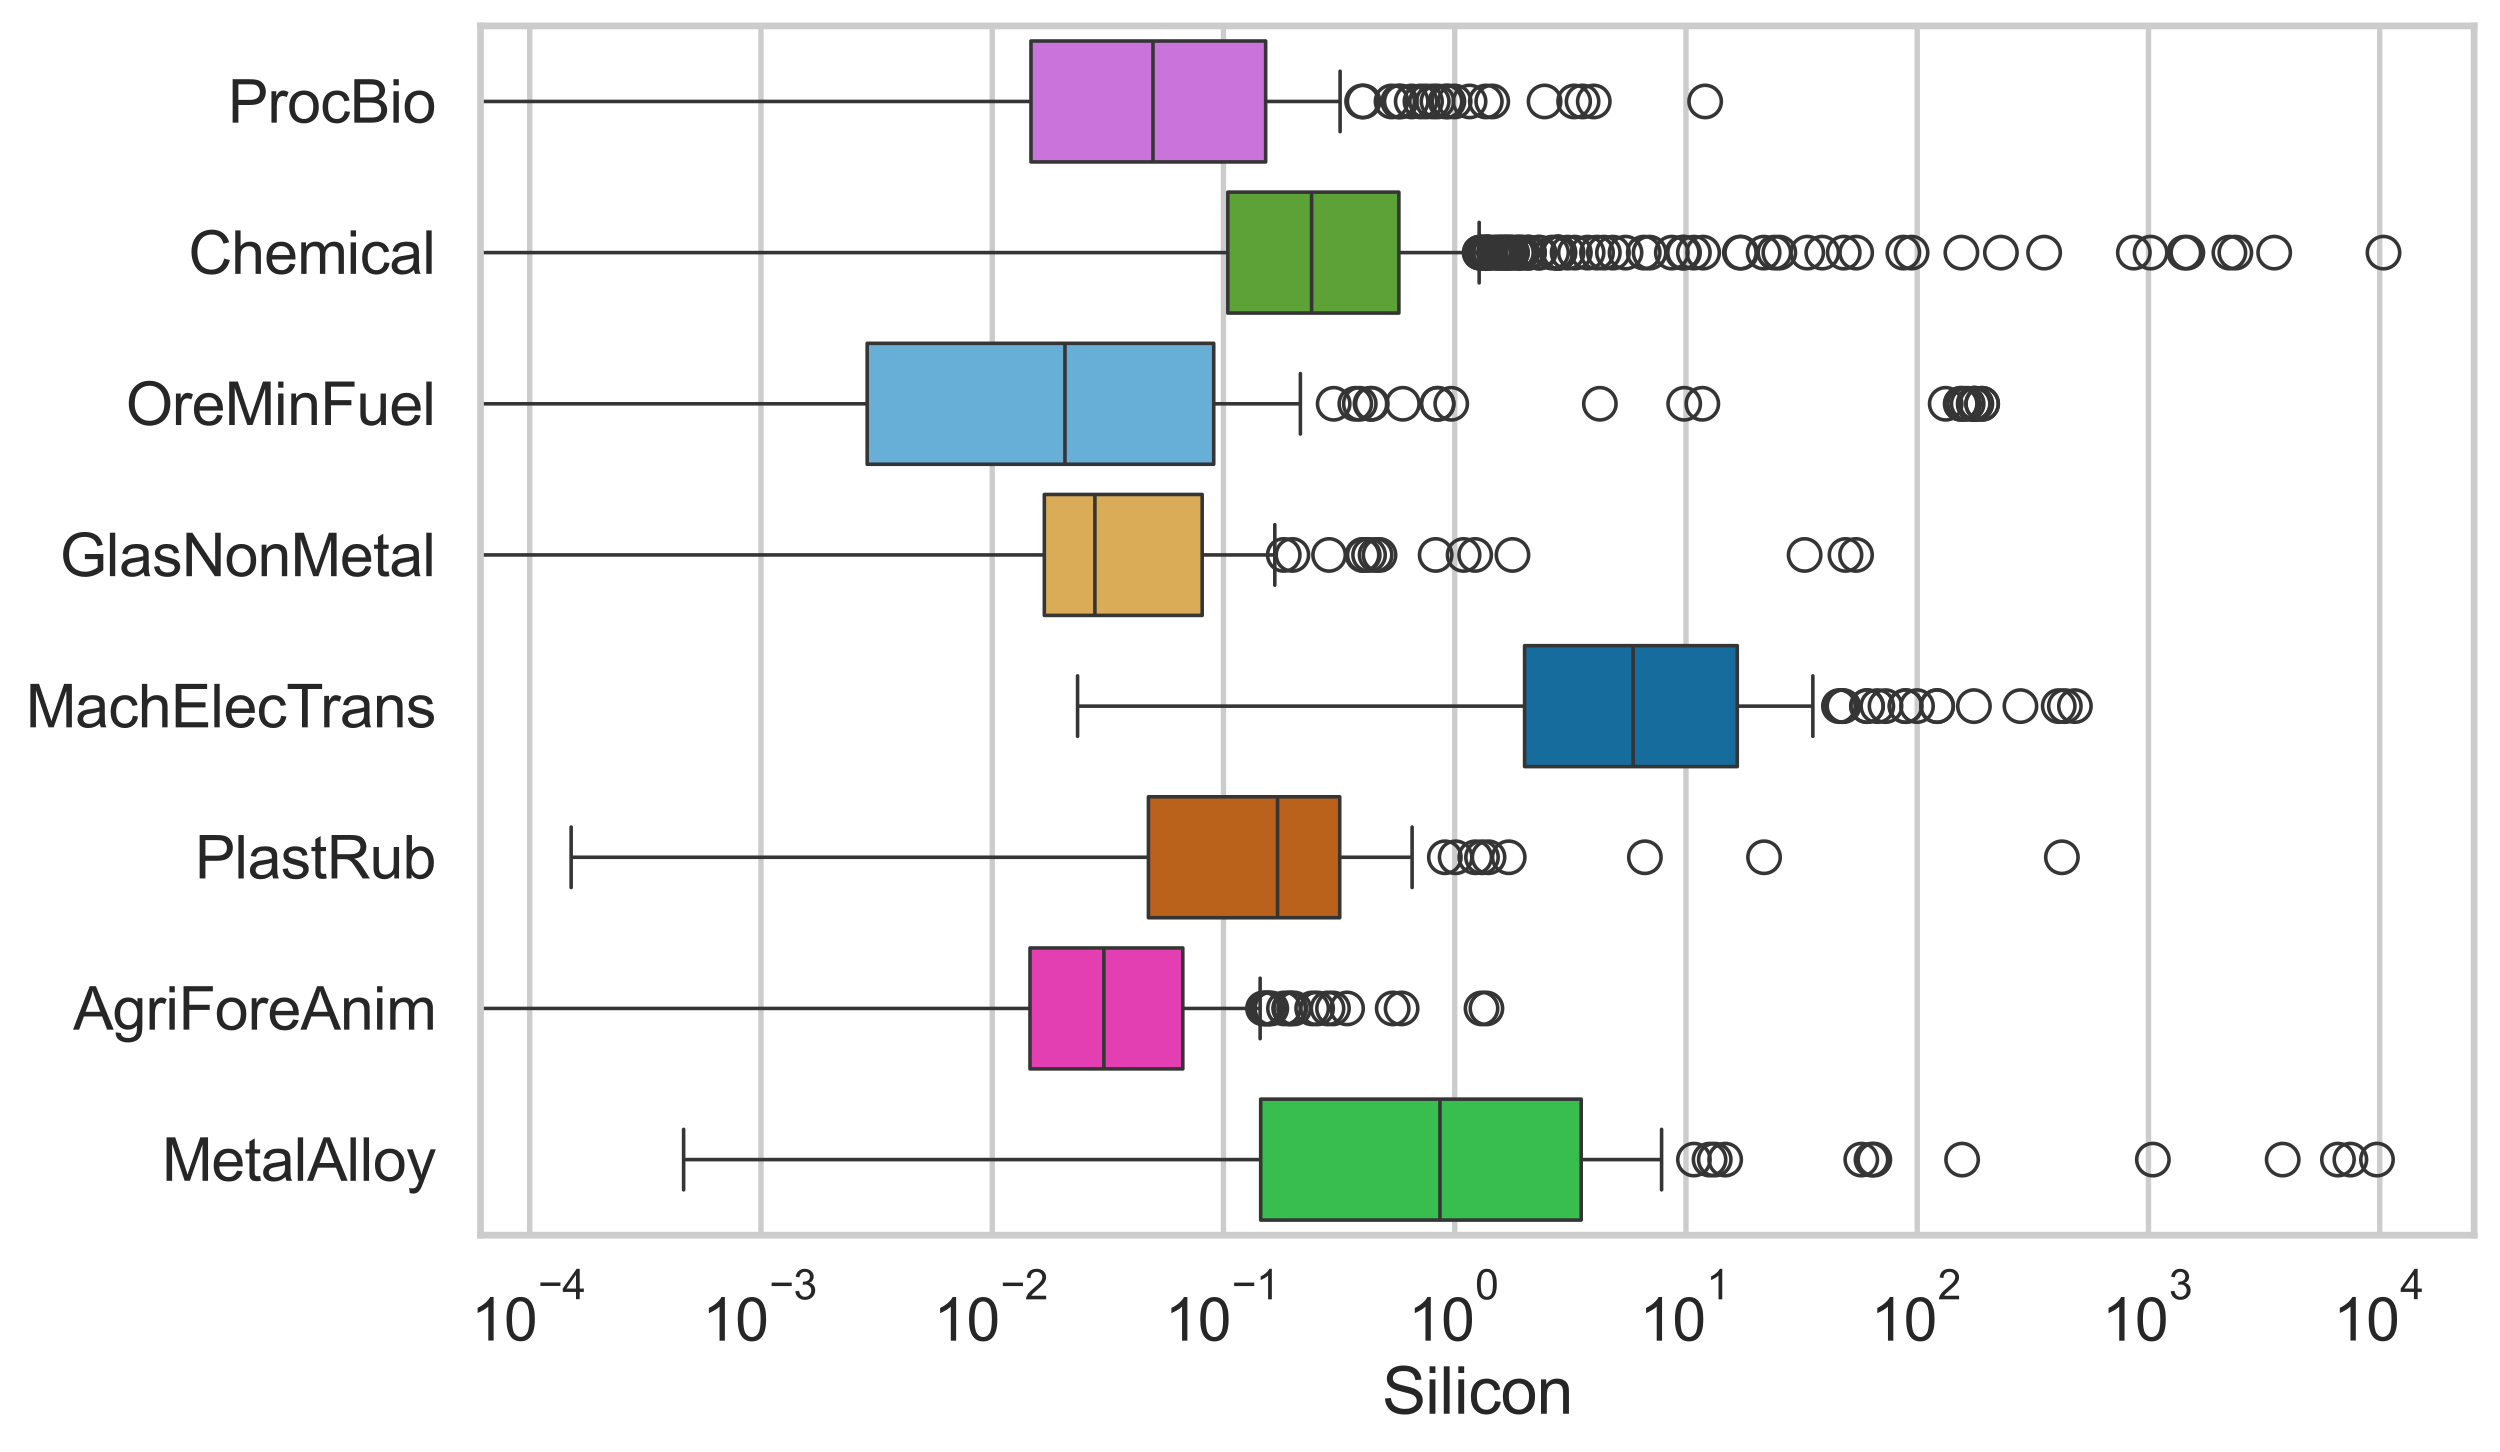 <?xml version="1.0" encoding="utf-8" standalone="no"?>
<!DOCTYPE svg PUBLIC "-//W3C//DTD SVG 1.1//EN"
  "http://www.w3.org/Graphics/SVG/1.1/DTD/svg11.dtd">
<svg xmlns:xlink="http://www.w3.org/1999/xlink" width="695.577pt" height="404.121pt" viewBox="0 0 695.577 404.121" xmlns="http://www.w3.org/2000/svg" version="1.1">
 <defs>
  <style type="text/css">*{stroke-linejoin: round; stroke-linecap: butt}</style>
 </defs>
 <g id="figure_1">
  <g id="patch_1">
   <path d="M 0 404.121 
L 695.577 404.121 
L 695.577 0 
L 0 0 
z
" style="fill: #ffffff"/>
  </g>
  <g id="axes_1">
   <g id="patch_2">
    <path d="M 133.697 343.665 
L 688.377 343.665 
L 688.377 7.2 
L 133.697 7.2 
z
" style="fill: #ffffff"/>
   </g>
   <g id="matplotlib.axis_1">
    <g id="xtick_1">
     <g id="line2d_1">
      <path d="M 147.383 343.665 
L 147.383 7.2 
" clip-path="url(#pa4ad2b0e37)" style="fill: none; stroke: #cccccc; stroke-width: 1.5; stroke-linecap: round"/>
     </g>
     <g id="text_1">
      <!-- $\mathdefault{10^{-4}}$ -->
      <g style="fill: #262626" transform="translate(131.048 373.015) scale(0.165 -0.165)">
       <defs>
        <path id="ArialMT-31" d="M 2384 0 
L 1822 0 
L 1822 3584 
Q 1619 3391 1289 3197 
Q 959 3003 697 2906 
L 697 3450 
Q 1169 3672 1522 3987 
Q 1875 4303 2022 4600 
L 2384 4600 
L 2384 0 
z
" transform="scale(0.016)"/>
        <path id="ArialMT-30" d="M 266 2259 
Q 266 3072 433 3567 
Q 600 4063 929 4331 
Q 1259 4600 1759 4600 
Q 2128 4600 2406 4451 
Q 2684 4303 2865 4023 
Q 3047 3744 3150 3342 
Q 3253 2941 3253 2259 
Q 3253 1453 3087 958 
Q 2922 463 2592 192 
Q 2263 -78 1759 -78 
Q 1097 -78 719 397 
Q 266 969 266 2259 
z
M 844 2259 
Q 844 1131 1108 757 
Q 1372 384 1759 384 
Q 2147 384 2411 759 
Q 2675 1134 2675 2259 
Q 2675 3391 2411 3762 
Q 2147 4134 1753 4134 
Q 1366 4134 1134 3806 
Q 844 3388 844 2259 
z
" transform="scale(0.016)"/>
        <path id="ArialMT-2212" d="M 3381 1997 
L 356 1997 
L 356 2522 
L 3381 2522 
L 3381 1997 
z
" transform="scale(0.016)"/>
        <path id="ArialMT-34" d="M 2069 0 
L 2069 1097 
L 81 1097 
L 81 1613 
L 2172 4581 
L 2631 4581 
L 2631 1613 
L 3250 1613 
L 3250 1097 
L 2631 1097 
L 2631 0 
L 2069 0 
z
M 2069 1613 
L 2069 3678 
L 634 1613 
L 2069 1613 
z
" transform="scale(0.016)"/>
       </defs>
       <use xlink:href="#ArialMT-31" transform="translate(0 0.202)"/>
       <use xlink:href="#ArialMT-30" transform="translate(55.615 0.202)"/>
       <use xlink:href="#ArialMT-2212" transform="translate(112.973 69.895) scale(0.7)"/>
       <use xlink:href="#ArialMT-34" transform="translate(153.852 69.895) scale(0.7)"/>
      </g>
     </g>
    </g>
    <g id="xtick_2">
     <g id="line2d_2">
      <path d="M 211.724 343.665 
L 211.724 7.2 
" clip-path="url(#pa4ad2b0e37)" style="fill: none; stroke: #cccccc; stroke-width: 1.5; stroke-linecap: round"/>
     </g>
     <g id="text_2">
      <!-- $\mathdefault{10^{-3}}$ -->
      <g style="fill: #262626" transform="translate(195.389 373.18) scale(0.165 -0.165)">
       <defs>
        <path id="ArialMT-33" d="M 269 1209 
L 831 1284 
Q 928 806 1161 595 
Q 1394 384 1728 384 
Q 2125 384 2398 659 
Q 2672 934 2672 1341 
Q 2672 1728 2419 1979 
Q 2166 2231 1775 2231 
Q 1616 2231 1378 2169 
L 1441 2663 
Q 1497 2656 1531 2656 
Q 1891 2656 2178 2843 
Q 2466 3031 2466 3422 
Q 2466 3731 2256 3934 
Q 2047 4138 1716 4138 
Q 1388 4138 1169 3931 
Q 950 3725 888 3313 
L 325 3413 
Q 428 3978 793 4289 
Q 1159 4600 1703 4600 
Q 2078 4600 2393 4439 
Q 2709 4278 2876 4000 
Q 3044 3722 3044 3409 
Q 3044 3113 2884 2869 
Q 2725 2625 2413 2481 
Q 2819 2388 3044 2092 
Q 3269 1797 3269 1353 
Q 3269 753 2831 336 
Q 2394 -81 1725 -81 
Q 1122 -81 723 278 
Q 325 638 269 1209 
z
" transform="scale(0.016)"/>
       </defs>
       <use xlink:href="#ArialMT-31" transform="translate(0 0.994)"/>
       <use xlink:href="#ArialMT-30" transform="translate(55.615 0.994)"/>
       <use xlink:href="#ArialMT-2212" transform="translate(112.973 70.688) scale(0.7)"/>
       <use xlink:href="#ArialMT-33" transform="translate(153.852 70.688) scale(0.7)"/>
      </g>
     </g>
    </g>
    <g id="xtick_3">
     <g id="line2d_3">
      <path d="M 276.066 343.665 
L 276.066 7.2 
" clip-path="url(#pa4ad2b0e37)" style="fill: none; stroke: #cccccc; stroke-width: 1.5; stroke-linecap: round"/>
     </g>
     <g id="text_3">
      <!-- $\mathdefault{10^{-2}}$ -->
      <g style="fill: #262626" transform="translate(259.731 373.18) scale(0.165 -0.165)">
       <defs>
        <path id="ArialMT-32" d="M 3222 541 
L 3222 0 
L 194 0 
Q 188 203 259 391 
Q 375 700 629 1000 
Q 884 1300 1366 1694 
Q 2113 2306 2375 2664 
Q 2638 3022 2638 3341 
Q 2638 3675 2398 3904 
Q 2159 4134 1775 4134 
Q 1369 4134 1125 3890 
Q 881 3647 878 3216 
L 300 3275 
Q 359 3922 746 4261 
Q 1134 4600 1788 4600 
Q 2447 4600 2831 4234 
Q 3216 3869 3216 3328 
Q 3216 3053 3103 2787 
Q 2991 2522 2730 2228 
Q 2469 1934 1863 1422 
Q 1356 997 1212 845 
Q 1069 694 975 541 
L 3222 541 
z
" transform="scale(0.016)"/>
       </defs>
       <use xlink:href="#ArialMT-31" transform="translate(0 0.994)"/>
       <use xlink:href="#ArialMT-30" transform="translate(55.615 0.994)"/>
       <use xlink:href="#ArialMT-2212" transform="translate(112.973 70.688) scale(0.7)"/>
       <use xlink:href="#ArialMT-32" transform="translate(153.852 70.688) scale(0.7)"/>
      </g>
     </g>
    </g>
    <g id="xtick_4">
     <g id="line2d_4">
      <path d="M 340.408 343.665 
L 340.408 7.2 
" clip-path="url(#pa4ad2b0e37)" style="fill: none; stroke: #cccccc; stroke-width: 1.5; stroke-linecap: round"/>
     </g>
     <g id="text_4">
      <!-- $\mathdefault{10^{-1}}$ -->
      <g style="fill: #262626" transform="translate(324.073 373.18) scale(0.165 -0.165)">
       <use xlink:href="#ArialMT-31" transform="translate(0 0.994)"/>
       <use xlink:href="#ArialMT-30" transform="translate(55.615 0.994)"/>
       <use xlink:href="#ArialMT-2212" transform="translate(112.973 70.688) scale(0.7)"/>
       <use xlink:href="#ArialMT-31" transform="translate(153.852 70.688) scale(0.7)"/>
      </g>
     </g>
    </g>
    <g id="xtick_5">
     <g id="line2d_5">
      <path d="M 404.75 343.665 
L 404.75 7.2 
" clip-path="url(#pa4ad2b0e37)" style="fill: none; stroke: #cccccc; stroke-width: 1.5; stroke-linecap: round"/>
     </g>
     <g id="text_5">
      <!-- $\mathdefault{10^{0}}$ -->
      <g style="fill: #262626" transform="translate(391.797 373.18) scale(0.165 -0.165)">
       <use xlink:href="#ArialMT-31" transform="translate(0 0.994)"/>
       <use xlink:href="#ArialMT-30" transform="translate(55.615 0.994)"/>
       <use xlink:href="#ArialMT-30" transform="translate(112.973 70.688) scale(0.7)"/>
      </g>
     </g>
    </g>
    <g id="xtick_6">
     <g id="line2d_6">
      <path d="M 469.092 343.665 
L 469.092 7.2 
" clip-path="url(#pa4ad2b0e37)" style="fill: none; stroke: #cccccc; stroke-width: 1.5; stroke-linecap: round"/>
     </g>
     <g id="text_6">
      <!-- $\mathdefault{10^{1}}$ -->
      <g style="fill: #262626" transform="translate(456.139 373.18) scale(0.165 -0.165)">
       <use xlink:href="#ArialMT-31" transform="translate(0 0.994)"/>
       <use xlink:href="#ArialMT-30" transform="translate(55.615 0.994)"/>
       <use xlink:href="#ArialMT-31" transform="translate(112.973 70.688) scale(0.7)"/>
      </g>
     </g>
    </g>
    <g id="xtick_7">
     <g id="line2d_7">
      <path d="M 533.433 343.665 
L 533.433 7.2 
" clip-path="url(#pa4ad2b0e37)" style="fill: none; stroke: #cccccc; stroke-width: 1.5; stroke-linecap: round"/>
     </g>
     <g id="text_7">
      <!-- $\mathdefault{10^{2}}$ -->
      <g style="fill: #262626" transform="translate(520.481 373.18) scale(0.165 -0.165)">
       <use xlink:href="#ArialMT-31" transform="translate(0 0.994)"/>
       <use xlink:href="#ArialMT-30" transform="translate(55.615 0.994)"/>
       <use xlink:href="#ArialMT-32" transform="translate(112.973 70.688) scale(0.7)"/>
      </g>
     </g>
    </g>
    <g id="xtick_8">
     <g id="line2d_8">
      <path d="M 597.775 343.665 
L 597.775 7.2 
" clip-path="url(#pa4ad2b0e37)" style="fill: none; stroke: #cccccc; stroke-width: 1.5; stroke-linecap: round"/>
     </g>
     <g id="text_8">
      <!-- $\mathdefault{10^{3}}$ -->
      <g style="fill: #262626" transform="translate(584.823 373.18) scale(0.165 -0.165)">
       <use xlink:href="#ArialMT-31" transform="translate(0 0.994)"/>
       <use xlink:href="#ArialMT-30" transform="translate(55.615 0.994)"/>
       <use xlink:href="#ArialMT-33" transform="translate(112.973 70.688) scale(0.7)"/>
      </g>
     </g>
    </g>
    <g id="xtick_9">
     <g id="line2d_9">
      <path d="M 662.117 343.665 
L 662.117 7.2 
" clip-path="url(#pa4ad2b0e37)" style="fill: none; stroke: #cccccc; stroke-width: 1.5; stroke-linecap: round"/>
     </g>
     <g id="text_9">
      <!-- $\mathdefault{10^{4}}$ -->
      <g style="fill: #262626" transform="translate(649.165 373.015) scale(0.165 -0.165)">
       <use xlink:href="#ArialMT-31" transform="translate(0 0.202)"/>
       <use xlink:href="#ArialMT-30" transform="translate(55.615 0.202)"/>
       <use xlink:href="#ArialMT-34" transform="translate(112.973 69.895) scale(0.7)"/>
      </g>
     </g>
    </g>
    <g id="xtick_10"/>
    <g id="xtick_11"/>
    <g id="xtick_12"/>
    <g id="xtick_13"/>
    <g id="xtick_14"/>
    <g id="xtick_15"/>
    <g id="xtick_16"/>
    <g id="xtick_17"/>
    <g id="xtick_18"/>
    <g id="xtick_19"/>
    <g id="xtick_20"/>
    <g id="xtick_21"/>
    <g id="xtick_22"/>
    <g id="xtick_23"/>
    <g id="xtick_24"/>
    <g id="xtick_25"/>
    <g id="xtick_26"/>
    <g id="xtick_27"/>
    <g id="xtick_28"/>
    <g id="xtick_29"/>
    <g id="xtick_30"/>
    <g id="xtick_31"/>
    <g id="xtick_32"/>
    <g id="xtick_33"/>
    <g id="xtick_34"/>
    <g id="xtick_35"/>
    <g id="xtick_36"/>
    <g id="xtick_37"/>
    <g id="xtick_38"/>
    <g id="xtick_39"/>
    <g id="xtick_40"/>
    <g id="xtick_41"/>
    <g id="xtick_42"/>
    <g id="xtick_43"/>
    <g id="xtick_44"/>
    <g id="xtick_45"/>
    <g id="xtick_46"/>
    <g id="xtick_47"/>
    <g id="xtick_48"/>
    <g id="xtick_49"/>
    <g id="xtick_50"/>
    <g id="xtick_51"/>
    <g id="xtick_52"/>
    <g id="xtick_53"/>
    <g id="xtick_54"/>
    <g id="xtick_55"/>
    <g id="xtick_56"/>
    <g id="xtick_57"/>
    <g id="xtick_58"/>
    <g id="xtick_59"/>
    <g id="xtick_60"/>
    <g id="xtick_61"/>
    <g id="xtick_62"/>
    <g id="xtick_63"/>
    <g id="xtick_64"/>
    <g id="xtick_65"/>
    <g id="xtick_66"/>
    <g id="xtick_67"/>
    <g id="xtick_68"/>
    <g id="xtick_69"/>
    <g id="xtick_70"/>
    <g id="xtick_71"/>
    <g id="xtick_72"/>
    <g id="xtick_73"/>
    <g id="xtick_74"/>
    <g id="xtick_75"/>
    <g id="xtick_76"/>
    <g id="xtick_77"/>
    <g id="text_10">
     <!-- Silicon -->
     <g style="fill: #262626" transform="translate(384.525 393.344) scale(0.18 -0.18)">
      <defs>
       <path id="ArialMT-53" d="M 288 1472 
L 859 1522 
Q 900 1178 1048 958 
Q 1197 738 1509 602 
Q 1822 466 2213 466 
Q 2559 466 2825 569 
Q 3091 672 3220 851 
Q 3350 1031 3350 1244 
Q 3350 1459 3225 1620 
Q 3100 1781 2813 1891 
Q 2628 1963 1997 2114 
Q 1366 2266 1113 2400 
Q 784 2572 623 2826 
Q 463 3081 463 3397 
Q 463 3744 659 4045 
Q 856 4347 1234 4503 
Q 1613 4659 2075 4659 
Q 2584 4659 2973 4495 
Q 3363 4331 3572 4012 
Q 3781 3694 3797 3291 
L 3216 3247 
Q 3169 3681 2898 3903 
Q 2628 4125 2100 4125 
Q 1550 4125 1298 3923 
Q 1047 3722 1047 3438 
Q 1047 3191 1225 3031 
Q 1400 2872 2139 2705 
Q 2878 2538 3153 2413 
Q 3553 2228 3743 1945 
Q 3934 1663 3934 1294 
Q 3934 928 3725 604 
Q 3516 281 3123 101 
Q 2731 -78 2241 -78 
Q 1619 -78 1198 103 
Q 778 284 539 648 
Q 300 1013 288 1472 
z
" transform="scale(0.016)"/>
       <path id="ArialMT-69" d="M 425 3934 
L 425 4581 
L 988 4581 
L 988 3934 
L 425 3934 
z
M 425 0 
L 425 3319 
L 988 3319 
L 988 0 
L 425 0 
z
" transform="scale(0.016)"/>
       <path id="ArialMT-6c" d="M 409 0 
L 409 4581 
L 972 4581 
L 972 0 
L 409 0 
z
" transform="scale(0.016)"/>
       <path id="ArialMT-63" d="M 2588 1216 
L 3141 1144 
Q 3050 572 2676 248 
Q 2303 -75 1759 -75 
Q 1078 -75 664 370 
Q 250 816 250 1647 
Q 250 2184 428 2587 
Q 606 2991 970 3192 
Q 1334 3394 1763 3394 
Q 2303 3394 2647 3120 
Q 2991 2847 3088 2344 
L 2541 2259 
Q 2463 2594 2264 2762 
Q 2066 2931 1784 2931 
Q 1359 2931 1093 2626 
Q 828 2322 828 1663 
Q 828 994 1084 691 
Q 1341 388 1753 388 
Q 2084 388 2306 591 
Q 2528 794 2588 1216 
z
" transform="scale(0.016)"/>
       <path id="ArialMT-6f" d="M 213 1659 
Q 213 2581 725 3025 
Q 1153 3394 1769 3394 
Q 2453 3394 2887 2945 
Q 3322 2497 3322 1706 
Q 3322 1066 3130 698 
Q 2938 331 2570 128 
Q 2203 -75 1769 -75 
Q 1072 -75 642 372 
Q 213 819 213 1659 
z
M 791 1659 
Q 791 1022 1069 705 
Q 1347 388 1769 388 
Q 2188 388 2466 706 
Q 2744 1025 2744 1678 
Q 2744 2294 2464 2611 
Q 2184 2928 1769 2928 
Q 1347 2928 1069 2612 
Q 791 2297 791 1659 
z
" transform="scale(0.016)"/>
       <path id="ArialMT-6e" d="M 422 0 
L 422 3319 
L 928 3319 
L 928 2847 
Q 1294 3394 1984 3394 
Q 2284 3394 2536 3286 
Q 2788 3178 2913 3003 
Q 3038 2828 3088 2588 
Q 3119 2431 3119 2041 
L 3119 0 
L 2556 0 
L 2556 2019 
Q 2556 2363 2490 2533 
Q 2425 2703 2258 2804 
Q 2091 2906 1866 2906 
Q 1506 2906 1245 2678 
Q 984 2450 984 1813 
L 984 0 
L 422 0 
z
" transform="scale(0.016)"/>
      </defs>
      <use xlink:href="#ArialMT-53"/>
      <use xlink:href="#ArialMT-69" transform="translate(66.699 0)"/>
      <use xlink:href="#ArialMT-6c" transform="translate(88.916 0)"/>
      <use xlink:href="#ArialMT-69" transform="translate(111.133 0)"/>
      <use xlink:href="#ArialMT-63" transform="translate(133.35 0)"/>
      <use xlink:href="#ArialMT-6f" transform="translate(183.35 0)"/>
      <use xlink:href="#ArialMT-6e" transform="translate(238.965 0)"/>
     </g>
    </g>
   </g>
   <g id="matplotlib.axis_2">
    <g id="ytick_1">
     <g id="text_11">
      <!-- ProcBio -->
      <g style="fill: #262626" transform="translate(63.424 34.134) scale(0.165 -0.165)">
       <defs>
        <path id="ArialMT-50" d="M 494 0 
L 494 4581 
L 2222 4581 
Q 2678 4581 2919 4538 
Q 3256 4481 3484 4323 
Q 3713 4166 3852 3881 
Q 3991 3597 3991 3256 
Q 3991 2672 3619 2267 
Q 3247 1863 2275 1863 
L 1100 1863 
L 1100 0 
L 494 0 
z
M 1100 2403 
L 2284 2403 
Q 2872 2403 3119 2622 
Q 3366 2841 3366 3238 
Q 3366 3525 3220 3729 
Q 3075 3934 2838 4000 
Q 2684 4041 2272 4041 
L 1100 4041 
L 1100 2403 
z
" transform="scale(0.016)"/>
        <path id="ArialMT-72" d="M 416 0 
L 416 3319 
L 922 3319 
L 922 2816 
Q 1116 3169 1280 3281 
Q 1444 3394 1641 3394 
Q 1925 3394 2219 3213 
L 2025 2691 
Q 1819 2813 1613 2813 
Q 1428 2813 1281 2702 
Q 1134 2591 1072 2394 
Q 978 2094 978 1738 
L 978 0 
L 416 0 
z
" transform="scale(0.016)"/>
        <path id="ArialMT-42" d="M 469 0 
L 469 4581 
L 2188 4581 
Q 2713 4581 3030 4442 
Q 3347 4303 3526 4014 
Q 3706 3725 3706 3409 
Q 3706 3116 3547 2856 
Q 3388 2597 3066 2438 
Q 3481 2316 3704 2022 
Q 3928 1728 3928 1328 
Q 3928 1006 3792 729 
Q 3656 453 3456 303 
Q 3256 153 2954 76 
Q 2653 0 2216 0 
L 469 0 
z
M 1075 2656 
L 2066 2656 
Q 2469 2656 2644 2709 
Q 2875 2778 2992 2937 
Q 3109 3097 3109 3338 
Q 3109 3566 3000 3739 
Q 2891 3913 2687 3977 
Q 2484 4041 1991 4041 
L 1075 4041 
L 1075 2656 
z
M 1075 541 
L 2216 541 
Q 2509 541 2628 563 
Q 2838 600 2978 687 
Q 3119 775 3209 942 
Q 3300 1109 3300 1328 
Q 3300 1584 3169 1773 
Q 3038 1963 2805 2039 
Q 2572 2116 2134 2116 
L 1075 2116 
L 1075 541 
z
" transform="scale(0.016)"/>
       </defs>
       <use xlink:href="#ArialMT-50"/>
       <use xlink:href="#ArialMT-72" transform="translate(66.699 0)"/>
       <use xlink:href="#ArialMT-6f" transform="translate(100 0)"/>
       <use xlink:href="#ArialMT-63" transform="translate(155.615 0)"/>
       <use xlink:href="#ArialMT-42" transform="translate(205.615 0)"/>
       <use xlink:href="#ArialMT-69" transform="translate(272.314 0)"/>
       <use xlink:href="#ArialMT-6f" transform="translate(294.531 0)"/>
      </g>
     </g>
    </g>
    <g id="ytick_2">
     <g id="text_12">
      <!-- Chemical -->
      <g style="fill: #262626" transform="translate(52.428 76.192) scale(0.165 -0.165)">
       <defs>
        <path id="ArialMT-43" d="M 3763 1606 
L 4369 1453 
Q 4178 706 3683 314 
Q 3188 -78 2472 -78 
Q 1731 -78 1267 223 
Q 803 525 561 1097 
Q 319 1669 319 2325 
Q 319 3041 592 3573 
Q 866 4106 1370 4382 
Q 1875 4659 2481 4659 
Q 3169 4659 3637 4309 
Q 4106 3959 4291 3325 
L 3694 3184 
Q 3534 3684 3231 3912 
Q 2928 4141 2469 4141 
Q 1941 4141 1586 3887 
Q 1231 3634 1087 3207 
Q 944 2781 944 2328 
Q 944 1744 1114 1308 
Q 1284 872 1643 656 
Q 2003 441 2422 441 
Q 2931 441 3284 734 
Q 3638 1028 3763 1606 
z
" transform="scale(0.016)"/>
        <path id="ArialMT-68" d="M 422 0 
L 422 4581 
L 984 4581 
L 984 2938 
Q 1378 3394 1978 3394 
Q 2347 3394 2619 3248 
Q 2891 3103 3008 2847 
Q 3125 2591 3125 2103 
L 3125 0 
L 2563 0 
L 2563 2103 
Q 2563 2525 2380 2717 
Q 2197 2909 1863 2909 
Q 1613 2909 1392 2779 
Q 1172 2650 1078 2428 
Q 984 2206 984 1816 
L 984 0 
L 422 0 
z
" transform="scale(0.016)"/>
        <path id="ArialMT-65" d="M 2694 1069 
L 3275 997 
Q 3138 488 2766 206 
Q 2394 -75 1816 -75 
Q 1088 -75 661 373 
Q 234 822 234 1631 
Q 234 2469 665 2931 
Q 1097 3394 1784 3394 
Q 2450 3394 2872 2941 
Q 3294 2488 3294 1666 
Q 3294 1616 3291 1516 
L 816 1516 
Q 847 969 1125 678 
Q 1403 388 1819 388 
Q 2128 388 2347 550 
Q 2566 713 2694 1069 
z
M 847 1978 
L 2700 1978 
Q 2663 2397 2488 2606 
Q 2219 2931 1791 2931 
Q 1403 2931 1139 2672 
Q 875 2413 847 1978 
z
" transform="scale(0.016)"/>
        <path id="ArialMT-6d" d="M 422 0 
L 422 3319 
L 925 3319 
L 925 2853 
Q 1081 3097 1340 3245 
Q 1600 3394 1931 3394 
Q 2300 3394 2536 3241 
Q 2772 3088 2869 2813 
Q 3263 3394 3894 3394 
Q 4388 3394 4653 3120 
Q 4919 2847 4919 2278 
L 4919 0 
L 4359 0 
L 4359 2091 
Q 4359 2428 4304 2576 
Q 4250 2725 4106 2815 
Q 3963 2906 3769 2906 
Q 3419 2906 3187 2673 
Q 2956 2441 2956 1928 
L 2956 0 
L 2394 0 
L 2394 2156 
Q 2394 2531 2256 2718 
Q 2119 2906 1806 2906 
Q 1569 2906 1367 2781 
Q 1166 2656 1075 2415 
Q 984 2175 984 1722 
L 984 0 
L 422 0 
z
" transform="scale(0.016)"/>
        <path id="ArialMT-61" d="M 2588 409 
Q 2275 144 1986 34 
Q 1697 -75 1366 -75 
Q 819 -75 525 192 
Q 231 459 231 875 
Q 231 1119 342 1320 
Q 453 1522 633 1644 
Q 813 1766 1038 1828 
Q 1203 1872 1538 1913 
Q 2219 1994 2541 2106 
Q 2544 2222 2544 2253 
Q 2544 2597 2384 2738 
Q 2169 2928 1744 2928 
Q 1347 2928 1158 2789 
Q 969 2650 878 2297 
L 328 2372 
Q 403 2725 575 2942 
Q 747 3159 1072 3276 
Q 1397 3394 1825 3394 
Q 2250 3394 2515 3294 
Q 2781 3194 2906 3042 
Q 3031 2891 3081 2659 
Q 3109 2516 3109 2141 
L 3109 1391 
Q 3109 606 3145 398 
Q 3181 191 3288 0 
L 2700 0 
Q 2613 175 2588 409 
z
M 2541 1666 
Q 2234 1541 1622 1453 
Q 1275 1403 1131 1340 
Q 988 1278 909 1158 
Q 831 1038 831 891 
Q 831 666 1001 516 
Q 1172 366 1500 366 
Q 1825 366 2078 508 
Q 2331 650 2450 897 
Q 2541 1088 2541 1459 
L 2541 1666 
z
" transform="scale(0.016)"/>
       </defs>
       <use xlink:href="#ArialMT-43"/>
       <use xlink:href="#ArialMT-68" transform="translate(72.217 0)"/>
       <use xlink:href="#ArialMT-65" transform="translate(127.832 0)"/>
       <use xlink:href="#ArialMT-6d" transform="translate(183.447 0)"/>
       <use xlink:href="#ArialMT-69" transform="translate(266.748 0)"/>
       <use xlink:href="#ArialMT-63" transform="translate(288.965 0)"/>
       <use xlink:href="#ArialMT-61" transform="translate(338.965 0)"/>
       <use xlink:href="#ArialMT-6c" transform="translate(394.58 0)"/>
      </g>
     </g>
    </g>
    <g id="ytick_3">
     <g id="text_13">
      <!-- OreMinFuel -->
      <g style="fill: #262626" transform="translate(35.013 118.25) scale(0.165 -0.165)">
       <defs>
        <path id="ArialMT-4f" d="M 309 2231 
Q 309 3372 921 4017 
Q 1534 4663 2503 4663 
Q 3138 4663 3647 4359 
Q 4156 4056 4423 3514 
Q 4691 2972 4691 2284 
Q 4691 1588 4409 1038 
Q 4128 488 3612 205 
Q 3097 -78 2500 -78 
Q 1853 -78 1343 234 
Q 834 547 571 1087 
Q 309 1628 309 2231 
z
M 934 2222 
Q 934 1394 1379 917 
Q 1825 441 2497 441 
Q 3181 441 3623 922 
Q 4066 1403 4066 2288 
Q 4066 2847 3877 3264 
Q 3688 3681 3323 3911 
Q 2959 4141 2506 4141 
Q 1863 4141 1398 3698 
Q 934 3256 934 2222 
z
" transform="scale(0.016)"/>
        <path id="ArialMT-4d" d="M 475 0 
L 475 4581 
L 1388 4581 
L 2472 1338 
Q 2622 884 2691 659 
Q 2769 909 2934 1394 
L 4031 4581 
L 4847 4581 
L 4847 0 
L 4263 0 
L 4263 3834 
L 2931 0 
L 2384 0 
L 1059 3900 
L 1059 0 
L 475 0 
z
" transform="scale(0.016)"/>
        <path id="ArialMT-46" d="M 525 0 
L 525 4581 
L 3616 4581 
L 3616 4041 
L 1131 4041 
L 1131 2622 
L 3281 2622 
L 3281 2081 
L 1131 2081 
L 1131 0 
L 525 0 
z
" transform="scale(0.016)"/>
        <path id="ArialMT-75" d="M 2597 0 
L 2597 488 
Q 2209 -75 1544 -75 
Q 1250 -75 995 37 
Q 741 150 617 320 
Q 494 491 444 738 
Q 409 903 409 1263 
L 409 3319 
L 972 3319 
L 972 1478 
Q 972 1038 1006 884 
Q 1059 663 1231 536 
Q 1403 409 1656 409 
Q 1909 409 2131 539 
Q 2353 669 2445 892 
Q 2538 1116 2538 1541 
L 2538 3319 
L 3100 3319 
L 3100 0 
L 2597 0 
z
" transform="scale(0.016)"/>
       </defs>
       <use xlink:href="#ArialMT-4f"/>
       <use xlink:href="#ArialMT-72" transform="translate(77.783 0)"/>
       <use xlink:href="#ArialMT-65" transform="translate(111.084 0)"/>
       <use xlink:href="#ArialMT-4d" transform="translate(166.699 0)"/>
       <use xlink:href="#ArialMT-69" transform="translate(250 0)"/>
       <use xlink:href="#ArialMT-6e" transform="translate(272.217 0)"/>
       <use xlink:href="#ArialMT-46" transform="translate(327.832 0)"/>
       <use xlink:href="#ArialMT-75" transform="translate(388.916 0)"/>
       <use xlink:href="#ArialMT-65" transform="translate(444.531 0)"/>
       <use xlink:href="#ArialMT-6c" transform="translate(500.146 0)"/>
      </g>
     </g>
    </g>
    <g id="ytick_4">
     <g id="text_14">
      <!-- GlasNonMetal -->
      <g style="fill: #262626" transform="translate(16.659 160.308) scale(0.165 -0.165)">
       <defs>
        <path id="ArialMT-47" d="M 2638 1797 
L 2638 2334 
L 4578 2338 
L 4578 638 
Q 4131 281 3656 101 
Q 3181 -78 2681 -78 
Q 2006 -78 1454 211 
Q 903 500 622 1047 
Q 341 1594 341 2269 
Q 341 2938 620 3517 
Q 900 4097 1425 4378 
Q 1950 4659 2634 4659 
Q 3131 4659 3532 4498 
Q 3934 4338 4162 4050 
Q 4391 3763 4509 3300 
L 3963 3150 
Q 3859 3500 3706 3700 
Q 3553 3900 3268 4020 
Q 2984 4141 2638 4141 
Q 2222 4141 1919 4014 
Q 1616 3888 1430 3681 
Q 1244 3475 1141 3228 
Q 966 2803 966 2306 
Q 966 1694 1177 1281 
Q 1388 869 1791 669 
Q 2194 469 2647 469 
Q 3041 469 3416 620 
Q 3791 772 3984 944 
L 3984 1797 
L 2638 1797 
z
" transform="scale(0.016)"/>
        <path id="ArialMT-73" d="M 197 991 
L 753 1078 
Q 800 744 1014 566 
Q 1228 388 1613 388 
Q 2000 388 2187 545 
Q 2375 703 2375 916 
Q 2375 1106 2209 1216 
Q 2094 1291 1634 1406 
Q 1016 1563 777 1677 
Q 538 1791 414 1992 
Q 291 2194 291 2438 
Q 291 2659 392 2848 
Q 494 3038 669 3163 
Q 800 3259 1026 3326 
Q 1253 3394 1513 3394 
Q 1903 3394 2198 3281 
Q 2494 3169 2634 2976 
Q 2775 2784 2828 2463 
L 2278 2388 
Q 2241 2644 2061 2787 
Q 1881 2931 1553 2931 
Q 1166 2931 1000 2803 
Q 834 2675 834 2503 
Q 834 2394 903 2306 
Q 972 2216 1119 2156 
Q 1203 2125 1616 2013 
Q 2213 1853 2448 1751 
Q 2684 1650 2818 1456 
Q 2953 1263 2953 975 
Q 2953 694 2789 445 
Q 2625 197 2315 61 
Q 2006 -75 1616 -75 
Q 969 -75 630 194 
Q 291 463 197 991 
z
" transform="scale(0.016)"/>
        <path id="ArialMT-4e" d="M 488 0 
L 488 4581 
L 1109 4581 
L 3516 984 
L 3516 4581 
L 4097 4581 
L 4097 0 
L 3475 0 
L 1069 3600 
L 1069 0 
L 488 0 
z
" transform="scale(0.016)"/>
        <path id="ArialMT-74" d="M 1650 503 
L 1731 6 
Q 1494 -44 1306 -44 
Q 1000 -44 831 53 
Q 663 150 594 308 
Q 525 466 525 972 
L 525 2881 
L 113 2881 
L 113 3319 
L 525 3319 
L 525 4141 
L 1084 4478 
L 1084 3319 
L 1650 3319 
L 1650 2881 
L 1084 2881 
L 1084 941 
Q 1084 700 1114 631 
Q 1144 563 1211 522 
Q 1278 481 1403 481 
Q 1497 481 1650 503 
z
" transform="scale(0.016)"/>
       </defs>
       <use xlink:href="#ArialMT-47"/>
       <use xlink:href="#ArialMT-6c" transform="translate(77.783 0)"/>
       <use xlink:href="#ArialMT-61" transform="translate(100 0)"/>
       <use xlink:href="#ArialMT-73" transform="translate(155.615 0)"/>
       <use xlink:href="#ArialMT-4e" transform="translate(205.615 0)"/>
       <use xlink:href="#ArialMT-6f" transform="translate(277.832 0)"/>
       <use xlink:href="#ArialMT-6e" transform="translate(333.447 0)"/>
       <use xlink:href="#ArialMT-4d" transform="translate(389.062 0)"/>
       <use xlink:href="#ArialMT-65" transform="translate(472.363 0)"/>
       <use xlink:href="#ArialMT-74" transform="translate(527.979 0)"/>
       <use xlink:href="#ArialMT-61" transform="translate(555.762 0)"/>
       <use xlink:href="#ArialMT-6c" transform="translate(611.377 0)"/>
      </g>
     </g>
    </g>
    <g id="ytick_5">
     <g id="text_15">
      <!-- MachElecTrans -->
      <g style="fill: #262626" transform="translate(7.2 202.366) scale(0.165 -0.165)">
       <defs>
        <path id="ArialMT-45" d="M 506 0 
L 506 4581 
L 3819 4581 
L 3819 4041 
L 1113 4041 
L 1113 2638 
L 3647 2638 
L 3647 2100 
L 1113 2100 
L 1113 541 
L 3925 541 
L 3925 0 
L 506 0 
z
" transform="scale(0.016)"/>
        <path id="ArialMT-54" d="M 1659 0 
L 1659 4041 
L 150 4041 
L 150 4581 
L 3781 4581 
L 3781 4041 
L 2266 4041 
L 2266 0 
L 1659 0 
z
" transform="scale(0.016)"/>
       </defs>
       <use xlink:href="#ArialMT-4d"/>
       <use xlink:href="#ArialMT-61" transform="translate(83.301 0)"/>
       <use xlink:href="#ArialMT-63" transform="translate(138.916 0)"/>
       <use xlink:href="#ArialMT-68" transform="translate(188.916 0)"/>
       <use xlink:href="#ArialMT-45" transform="translate(244.531 0)"/>
       <use xlink:href="#ArialMT-6c" transform="translate(311.23 0)"/>
       <use xlink:href="#ArialMT-65" transform="translate(333.447 0)"/>
       <use xlink:href="#ArialMT-63" transform="translate(389.062 0)"/>
       <use xlink:href="#ArialMT-54" transform="translate(439.062 0)"/>
       <use xlink:href="#ArialMT-72" transform="translate(496.396 0)"/>
       <use xlink:href="#ArialMT-61" transform="translate(529.697 0)"/>
       <use xlink:href="#ArialMT-6e" transform="translate(585.312 0)"/>
       <use xlink:href="#ArialMT-73" transform="translate(640.928 0)"/>
      </g>
     </g>
    </g>
    <g id="ytick_6">
     <g id="text_16">
      <!-- PlastRub -->
      <g style="fill: #262626" transform="translate(54.248 244.425) scale(0.165 -0.165)">
       <defs>
        <path id="ArialMT-52" d="M 503 0 
L 503 4581 
L 2534 4581 
Q 3147 4581 3465 4457 
Q 3784 4334 3975 4021 
Q 4166 3709 4166 3331 
Q 4166 2844 3850 2509 
Q 3534 2175 2875 2084 
Q 3116 1969 3241 1856 
Q 3506 1613 3744 1247 
L 4541 0 
L 3778 0 
L 3172 953 
Q 2906 1366 2734 1584 
Q 2563 1803 2427 1890 
Q 2291 1978 2150 2013 
Q 2047 2034 1813 2034 
L 1109 2034 
L 1109 0 
L 503 0 
z
M 1109 2559 
L 2413 2559 
Q 2828 2559 3062 2645 
Q 3297 2731 3419 2920 
Q 3541 3109 3541 3331 
Q 3541 3656 3305 3865 
Q 3069 4075 2559 4075 
L 1109 4075 
L 1109 2559 
z
" transform="scale(0.016)"/>
        <path id="ArialMT-62" d="M 941 0 
L 419 0 
L 419 4581 
L 981 4581 
L 981 2947 
Q 1338 3394 1891 3394 
Q 2197 3394 2470 3270 
Q 2744 3147 2920 2923 
Q 3097 2700 3197 2384 
Q 3297 2069 3297 1709 
Q 3297 856 2875 390 
Q 2453 -75 1863 -75 
Q 1275 -75 941 416 
L 941 0 
z
M 934 1684 
Q 934 1088 1097 822 
Q 1363 388 1816 388 
Q 2184 388 2453 708 
Q 2722 1028 2722 1663 
Q 2722 2313 2464 2622 
Q 2206 2931 1841 2931 
Q 1472 2931 1203 2611 
Q 934 2291 934 1684 
z
" transform="scale(0.016)"/>
       </defs>
       <use xlink:href="#ArialMT-50"/>
       <use xlink:href="#ArialMT-6c" transform="translate(66.699 0)"/>
       <use xlink:href="#ArialMT-61" transform="translate(88.916 0)"/>
       <use xlink:href="#ArialMT-73" transform="translate(144.531 0)"/>
       <use xlink:href="#ArialMT-74" transform="translate(194.531 0)"/>
       <use xlink:href="#ArialMT-52" transform="translate(222.314 0)"/>
       <use xlink:href="#ArialMT-75" transform="translate(294.531 0)"/>
       <use xlink:href="#ArialMT-62" transform="translate(350.146 0)"/>
      </g>
     </g>
    </g>
    <g id="ytick_7">
     <g id="text_17">
      <!-- AgriForeAnim -->
      <g style="fill: #262626" transform="translate(20.341 286.483) scale(0.165 -0.165)">
       <defs>
        <path id="ArialMT-41" d="M -9 0 
L 1750 4581 
L 2403 4581 
L 4278 0 
L 3588 0 
L 3053 1388 
L 1138 1388 
L 634 0 
L -9 0 
z
M 1313 1881 
L 2866 1881 
L 2388 3150 
Q 2169 3728 2063 4100 
Q 1975 3659 1816 3225 
L 1313 1881 
z
" transform="scale(0.016)"/>
        <path id="ArialMT-67" d="M 319 -275 
L 866 -356 
Q 900 -609 1056 -725 
Q 1266 -881 1628 -881 
Q 2019 -881 2231 -725 
Q 2444 -569 2519 -288 
Q 2563 -116 2559 434 
Q 2191 0 1641 0 
Q 956 0 581 494 
Q 206 988 206 1678 
Q 206 2153 378 2554 
Q 550 2956 876 3175 
Q 1203 3394 1644 3394 
Q 2231 3394 2613 2919 
L 2613 3319 
L 3131 3319 
L 3131 450 
Q 3131 -325 2973 -648 
Q 2816 -972 2473 -1159 
Q 2131 -1347 1631 -1347 
Q 1038 -1347 672 -1080 
Q 306 -813 319 -275 
z
M 784 1719 
Q 784 1066 1043 766 
Q 1303 466 1694 466 
Q 2081 466 2343 764 
Q 2606 1063 2606 1700 
Q 2606 2309 2336 2618 
Q 2066 2928 1684 2928 
Q 1309 2928 1046 2623 
Q 784 2319 784 1719 
z
" transform="scale(0.016)"/>
       </defs>
       <use xlink:href="#ArialMT-41"/>
       <use xlink:href="#ArialMT-67" transform="translate(66.699 0)"/>
       <use xlink:href="#ArialMT-72" transform="translate(122.314 0)"/>
       <use xlink:href="#ArialMT-69" transform="translate(155.615 0)"/>
       <use xlink:href="#ArialMT-46" transform="translate(177.832 0)"/>
       <use xlink:href="#ArialMT-6f" transform="translate(238.916 0)"/>
       <use xlink:href="#ArialMT-72" transform="translate(294.531 0)"/>
       <use xlink:href="#ArialMT-65" transform="translate(327.832 0)"/>
       <use xlink:href="#ArialMT-41" transform="translate(383.447 0)"/>
       <use xlink:href="#ArialMT-6e" transform="translate(450.146 0)"/>
       <use xlink:href="#ArialMT-69" transform="translate(505.762 0)"/>
       <use xlink:href="#ArialMT-6d" transform="translate(527.979 0)"/>
      </g>
     </g>
    </g>
    <g id="ytick_8">
     <g id="text_18">
      <!-- MetalAlloy -->
      <g style="fill: #262626" transform="translate(45.088 328.541) scale(0.165 -0.165)">
       <defs>
        <path id="ArialMT-79" d="M 397 -1278 
L 334 -750 
Q 519 -800 656 -800 
Q 844 -800 956 -737 
Q 1069 -675 1141 -563 
Q 1194 -478 1313 -144 
Q 1328 -97 1363 -6 
L 103 3319 
L 709 3319 
L 1400 1397 
Q 1534 1031 1641 628 
Q 1738 1016 1872 1384 
L 2581 3319 
L 3144 3319 
L 1881 -56 
Q 1678 -603 1566 -809 
Q 1416 -1088 1222 -1217 
Q 1028 -1347 759 -1347 
Q 597 -1347 397 -1278 
z
" transform="scale(0.016)"/>
       </defs>
       <use xlink:href="#ArialMT-4d"/>
       <use xlink:href="#ArialMT-65" transform="translate(83.301 0)"/>
       <use xlink:href="#ArialMT-74" transform="translate(138.916 0)"/>
       <use xlink:href="#ArialMT-61" transform="translate(166.699 0)"/>
       <use xlink:href="#ArialMT-6c" transform="translate(222.314 0)"/>
       <use xlink:href="#ArialMT-41" transform="translate(244.531 0)"/>
       <use xlink:href="#ArialMT-6c" transform="translate(311.23 0)"/>
       <use xlink:href="#ArialMT-6c" transform="translate(333.447 0)"/>
       <use xlink:href="#ArialMT-6f" transform="translate(355.664 0)"/>
       <use xlink:href="#ArialMT-79" transform="translate(411.279 0)"/>
      </g>
     </g>
    </g>
   </g>
   <g id="patch_3">
    <path d="M 286.85 11.406 
L 286.85 45.052 
L 352.143 45.052 
L 352.143 11.406 
L 286.85 11.406 
z
" clip-path="url(#pa4ad2b0e37)" style="fill: #ca74db; stroke: #353535; stroke-linejoin: miter"/>
   </g>
   <g id="line2d_10">
    <path d="M 286.85 28.229 
L -1 28.229 
" clip-path="url(#pa4ad2b0e37)" style="fill: none; stroke: #353535"/>
   </g>
   <g id="line2d_11">
    <path d="M 352.143 28.229 
L 372.858 28.229 
" clip-path="url(#pa4ad2b0e37)" style="fill: none; stroke: #353535"/>
   </g>
   <g id="line2d_12">
    <path clip-path="url(#pa4ad2b0e37)" style="fill: none; stroke: #353535; stroke-linecap: round"/>
   </g>
   <g id="line2d_13">
    <path d="M 372.858 19.817 
L 372.858 36.641 
" clip-path="url(#pa4ad2b0e37)" style="fill: none; stroke: #353535; stroke-linecap: round"/>
   </g>
   <g id="line2d_14">
    <defs>
     <path id="mbaae741a82" d="M 0 4.5 
C 1.193 4.5 2.338 4.026 3.182 3.182 
C 4.026 2.338 4.5 1.193 4.5 0 
C 4.5 -1.193 4.026 -2.338 3.182 -3.182 
C 2.338 -4.026 1.193 -4.5 0 -4.5 
C -1.193 -4.5 -2.338 -4.026 -3.182 -3.182 
C -4.026 -2.338 -4.5 -1.193 -4.5 0 
C -4.5 1.193 -4.026 2.338 -3.182 3.182 
C -2.338 4.026 -1.193 4.5 0 4.5 
z
" style="stroke: #353535"/>
    </defs>
    <g clip-path="url(#pa4ad2b0e37)">
     <use xlink:href="#mbaae741a82" x="437.97" y="28.229" style="fill-opacity: 0; stroke: #353535"/>
     <use xlink:href="#mbaae741a82" x="387.164" y="28.229" style="fill-opacity: 0; stroke: #353535"/>
     <use xlink:href="#mbaae741a82" x="402.191" y="28.229" style="fill-opacity: 0; stroke: #353535"/>
     <use xlink:href="#mbaae741a82" x="395.216" y="28.229" style="fill-opacity: 0; stroke: #353535"/>
     <use xlink:href="#mbaae741a82" x="404.724" y="28.229" style="fill-opacity: 0; stroke: #353535"/>
     <use xlink:href="#mbaae741a82" x="443.44" y="28.229" style="fill-opacity: 0; stroke: #353535"/>
     <use xlink:href="#mbaae741a82" x="474.427" y="28.229" style="fill-opacity: 0; stroke: #353535"/>
     <use xlink:href="#mbaae741a82" x="396.763" y="28.229" style="fill-opacity: 0; stroke: #353535"/>
     <use xlink:href="#mbaae741a82" x="440.322" y="28.229" style="fill-opacity: 0; stroke: #353535"/>
     <use xlink:href="#mbaae741a82" x="398.653" y="28.229" style="fill-opacity: 0; stroke: #353535"/>
     <use xlink:href="#mbaae741a82" x="399.946" y="28.229" style="fill-opacity: 0; stroke: #353535"/>
     <use xlink:href="#mbaae741a82" x="429.747" y="28.229" style="fill-opacity: 0; stroke: #353535"/>
     <use xlink:href="#mbaae741a82" x="389.026" y="28.229" style="fill-opacity: 0; stroke: #353535"/>
     <use xlink:href="#mbaae741a82" x="389.727" y="28.229" style="fill-opacity: 0; stroke: #353535"/>
     <use xlink:href="#mbaae741a82" x="402.983" y="28.229" style="fill-opacity: 0; stroke: #353535"/>
     <use xlink:href="#mbaae741a82" x="408.879" y="28.229" style="fill-opacity: 0; stroke: #353535"/>
     <use xlink:href="#mbaae741a82" x="415.192" y="28.229" style="fill-opacity: 0; stroke: #353535"/>
     <use xlink:href="#mbaae741a82" x="379.396" y="28.229" style="fill-opacity: 0; stroke: #353535"/>
     <use xlink:href="#mbaae741a82" x="378.985" y="28.229" style="fill-opacity: 0; stroke: #353535"/>
     <use xlink:href="#mbaae741a82" x="413.401" y="28.229" style="fill-opacity: 0; stroke: #353535"/>
     <use xlink:href="#mbaae741a82" x="392.775" y="28.229" style="fill-opacity: 0; stroke: #353535"/>
    </g>
   </g>
   <g id="patch_4">
    <path d="M 341.622 53.464 
L 341.622 87.11 
L 389.209 87.11 
L 389.209 53.464 
L 341.622 53.464 
z
" clip-path="url(#pa4ad2b0e37)" style="fill: #5ca236; stroke: #353535; stroke-linejoin: miter"/>
   </g>
   <g id="line2d_15">
    <path d="M 341.622 70.287 
L -1 70.287 
" clip-path="url(#pa4ad2b0e37)" style="fill: none; stroke: #353535"/>
   </g>
   <g id="line2d_16">
    <path d="M 389.209 70.287 
L 411.547 70.287 
" clip-path="url(#pa4ad2b0e37)" style="fill: none; stroke: #353535"/>
   </g>
   <g id="line2d_17">
    <path clip-path="url(#pa4ad2b0e37)" style="fill: none; stroke: #353535; stroke-linecap: round"/>
   </g>
   <g id="line2d_18">
    <path d="M 411.547 61.875 
L 411.547 78.699 
" clip-path="url(#pa4ad2b0e37)" style="fill: none; stroke: #353535; stroke-linecap: round"/>
   </g>
   <g id="line2d_19">
    <g clip-path="url(#pa4ad2b0e37)">
     <use xlink:href="#mbaae741a82" x="417.248" y="70.287" style="fill-opacity: 0; stroke: #353535"/>
     <use xlink:href="#mbaae741a82" x="428.038" y="70.287" style="fill-opacity: 0; stroke: #353535"/>
     <use xlink:href="#mbaae741a82" x="620.29" y="70.287" style="fill-opacity: 0; stroke: #353535"/>
     <use xlink:href="#mbaae741a82" x="433.831" y="70.287" style="fill-opacity: 0; stroke: #353535"/>
     <use xlink:href="#mbaae741a82" x="416.778" y="70.287" style="fill-opacity: 0; stroke: #353535"/>
     <use xlink:href="#mbaae741a82" x="568.737" y="70.287" style="fill-opacity: 0; stroke: #353535"/>
     <use xlink:href="#mbaae741a82" x="444.341" y="70.287" style="fill-opacity: 0; stroke: #353535"/>
     <use xlink:href="#mbaae741a82" x="484.456" y="70.287" style="fill-opacity: 0; stroke: #353535"/>
     <use xlink:href="#mbaae741a82" x="412.201" y="70.287" style="fill-opacity: 0; stroke: #353535"/>
     <use xlink:href="#mbaae741a82" x="414.086" y="70.287" style="fill-opacity: 0; stroke: #353535"/>
     <use xlink:href="#mbaae741a82" x="607.769" y="70.287" style="fill-opacity: 0; stroke: #353535"/>
     <use xlink:href="#mbaae741a82" x="495.071" y="70.287" style="fill-opacity: 0; stroke: #353535"/>
     <use xlink:href="#mbaae741a82" x="608.586" y="70.287" style="fill-opacity: 0; stroke: #353535"/>
     <use xlink:href="#mbaae741a82" x="468.178" y="70.287" style="fill-opacity: 0; stroke: #353535"/>
     <use xlink:href="#mbaae741a82" x="420.661" y="70.287" style="fill-opacity: 0; stroke: #353535"/>
     <use xlink:href="#mbaae741a82" x="465.149" y="70.287" style="fill-opacity: 0; stroke: #353535"/>
     <use xlink:href="#mbaae741a82" x="417.602" y="70.287" style="fill-opacity: 0; stroke: #353535"/>
     <use xlink:href="#mbaae741a82" x="415.66" y="70.287" style="fill-opacity: 0; stroke: #353535"/>
     <use xlink:href="#mbaae741a82" x="423.328" y="70.287" style="fill-opacity: 0; stroke: #353535"/>
     <use xlink:href="#mbaae741a82" x="452.275" y="70.287" style="fill-opacity: 0; stroke: #353535"/>
     <use xlink:href="#mbaae741a82" x="419.122" y="70.287" style="fill-opacity: 0; stroke: #353535"/>
     <use xlink:href="#mbaae741a82" x="484.09" y="70.287" style="fill-opacity: 0; stroke: #353535"/>
     <use xlink:href="#mbaae741a82" x="593.701" y="70.287" style="fill-opacity: 0; stroke: #353535"/>
     <use xlink:href="#mbaae741a82" x="512.974" y="70.287" style="fill-opacity: 0; stroke: #353535"/>
     <use xlink:href="#mbaae741a82" x="473.868" y="70.287" style="fill-opacity: 0; stroke: #353535"/>
     <use xlink:href="#mbaae741a82" x="457.338" y="70.287" style="fill-opacity: 0; stroke: #353535"/>
     <use xlink:href="#mbaae741a82" x="425.425" y="70.287" style="fill-opacity: 0; stroke: #353535"/>
     <use xlink:href="#mbaae741a82" x="441.719" y="70.287" style="fill-opacity: 0; stroke: #353535"/>
     <use xlink:href="#mbaae741a82" x="632.75" y="70.287" style="fill-opacity: 0; stroke: #353535"/>
     <use xlink:href="#mbaae741a82" x="418.039" y="70.287" style="fill-opacity: 0; stroke: #353535"/>
     <use xlink:href="#mbaae741a82" x="433.069" y="70.287" style="fill-opacity: 0; stroke: #353535"/>
     <use xlink:href="#mbaae741a82" x="428.363" y="70.287" style="fill-opacity: 0; stroke: #353535"/>
     <use xlink:href="#mbaae741a82" x="413.566" y="70.287" style="fill-opacity: 0; stroke: #353535"/>
     <use xlink:href="#mbaae741a82" x="420.019" y="70.287" style="fill-opacity: 0; stroke: #353535"/>
     <use xlink:href="#mbaae741a82" x="414.58" y="70.287" style="fill-opacity: 0; stroke: #353535"/>
     <use xlink:href="#mbaae741a82" x="422.098" y="70.287" style="fill-opacity: 0; stroke: #353535"/>
     <use xlink:href="#mbaae741a82" x="419.119" y="70.287" style="fill-opacity: 0; stroke: #353535"/>
     <use xlink:href="#mbaae741a82" x="436.16" y="70.287" style="fill-opacity: 0; stroke: #353535"/>
     <use xlink:href="#mbaae741a82" x="516.44" y="70.287" style="fill-opacity: 0; stroke: #353535"/>
     <use xlink:href="#mbaae741a82" x="490.695" y="70.287" style="fill-opacity: 0; stroke: #353535"/>
     <use xlink:href="#mbaae741a82" x="556.72" y="70.287" style="fill-opacity: 0; stroke: #353535"/>
     <use xlink:href="#mbaae741a82" x="423.445" y="70.287" style="fill-opacity: 0; stroke: #353535"/>
     <use xlink:href="#mbaae741a82" x="416.125" y="70.287" style="fill-opacity: 0; stroke: #353535"/>
     <use xlink:href="#mbaae741a82" x="414.003" y="70.287" style="fill-opacity: 0; stroke: #353535"/>
     <use xlink:href="#mbaae741a82" x="458.964" y="70.287" style="fill-opacity: 0; stroke: #353535"/>
     <use xlink:href="#mbaae741a82" x="529.574" y="70.287" style="fill-opacity: 0; stroke: #353535"/>
     <use xlink:href="#mbaae741a82" x="422.572" y="70.287" style="fill-opacity: 0; stroke: #353535"/>
     <use xlink:href="#mbaae741a82" x="438.177" y="70.287" style="fill-opacity: 0; stroke: #353535"/>
     <use xlink:href="#mbaae741a82" x="418.419" y="70.287" style="fill-opacity: 0; stroke: #353535"/>
     <use xlink:href="#mbaae741a82" x="411.862" y="70.287" style="fill-opacity: 0; stroke: #353535"/>
     <use xlink:href="#mbaae741a82" x="413.958" y="70.287" style="fill-opacity: 0; stroke: #353535"/>
     <use xlink:href="#mbaae741a82" x="663.164" y="70.287" style="fill-opacity: 0; stroke: #353535"/>
     <use xlink:href="#mbaae741a82" x="433.425" y="70.287" style="fill-opacity: 0; stroke: #353535"/>
     <use xlink:href="#mbaae741a82" x="422.199" y="70.287" style="fill-opacity: 0; stroke: #353535"/>
     <use xlink:href="#mbaae741a82" x="425.354" y="70.287" style="fill-opacity: 0; stroke: #353535"/>
     <use xlink:href="#mbaae741a82" x="412.643" y="70.287" style="fill-opacity: 0; stroke: #353535"/>
     <use xlink:href="#mbaae741a82" x="433.89" y="70.287" style="fill-opacity: 0; stroke: #353535"/>
     <use xlink:href="#mbaae741a82" x="420.67" y="70.287" style="fill-opacity: 0; stroke: #353535"/>
     <use xlink:href="#mbaae741a82" x="468.543" y="70.287" style="fill-opacity: 0; stroke: #353535"/>
     <use xlink:href="#mbaae741a82" x="471.288" y="70.287" style="fill-opacity: 0; stroke: #353535"/>
     <use xlink:href="#mbaae741a82" x="433.425" y="70.287" style="fill-opacity: 0; stroke: #353535"/>
     <use xlink:href="#mbaae741a82" x="448.775" y="70.287" style="fill-opacity: 0; stroke: #353535"/>
     <use xlink:href="#mbaae741a82" x="419.38" y="70.287" style="fill-opacity: 0; stroke: #353535"/>
     <use xlink:href="#mbaae741a82" x="411.803" y="70.287" style="fill-opacity: 0; stroke: #353535"/>
     <use xlink:href="#mbaae741a82" x="433.33" y="70.287" style="fill-opacity: 0; stroke: #353535"/>
     <use xlink:href="#mbaae741a82" x="413.456" y="70.287" style="fill-opacity: 0; stroke: #353535"/>
     <use xlink:href="#mbaae741a82" x="446.236" y="70.287" style="fill-opacity: 0; stroke: #353535"/>
     <use xlink:href="#mbaae741a82" x="413.934" y="70.287" style="fill-opacity: 0; stroke: #353535"/>
     <use xlink:href="#mbaae741a82" x="531.858" y="70.287" style="fill-opacity: 0; stroke: #353535"/>
     <use xlink:href="#mbaae741a82" x="413.095" y="70.287" style="fill-opacity: 0; stroke: #353535"/>
     <use xlink:href="#mbaae741a82" x="545.719" y="70.287" style="fill-opacity: 0; stroke: #353535"/>
     <use xlink:href="#mbaae741a82" x="411.683" y="70.287" style="fill-opacity: 0; stroke: #353535"/>
     <use xlink:href="#mbaae741a82" x="424.859" y="70.287" style="fill-opacity: 0; stroke: #353535"/>
     <use xlink:href="#mbaae741a82" x="431.839" y="70.287" style="fill-opacity: 0; stroke: #353535"/>
     <use xlink:href="#mbaae741a82" x="502.83" y="70.287" style="fill-opacity: 0; stroke: #353535"/>
     <use xlink:href="#mbaae741a82" x="507.009" y="70.287" style="fill-opacity: 0; stroke: #353535"/>
     <use xlink:href="#mbaae741a82" x="493.688" y="70.287" style="fill-opacity: 0; stroke: #353535"/>
     <use xlink:href="#mbaae741a82" x="598.365" y="70.287" style="fill-opacity: 0; stroke: #353535"/>
     <use xlink:href="#mbaae741a82" x="621.944" y="70.287" style="fill-opacity: 0; stroke: #353535"/>
    </g>
   </g>
   <g id="patch_5">
    <path d="M 241.276 95.522 
L 241.276 129.168 
L 337.695 129.168 
L 337.695 95.522 
L 241.276 95.522 
z
" clip-path="url(#pa4ad2b0e37)" style="fill: #68afd7; stroke: #353535; stroke-linejoin: miter"/>
   </g>
   <g id="line2d_20">
    <path d="M 241.276 112.345 
L -1 112.345 
" clip-path="url(#pa4ad2b0e37)" style="fill: none; stroke: #353535"/>
   </g>
   <g id="line2d_21">
    <path d="M 337.695 112.345 
L 361.805 112.345 
" clip-path="url(#pa4ad2b0e37)" style="fill: none; stroke: #353535"/>
   </g>
   <g id="line2d_22">
    <path clip-path="url(#pa4ad2b0e37)" style="fill: none; stroke: #353535; stroke-linecap: round"/>
   </g>
   <g id="line2d_23">
    <path d="M 361.805 103.934 
L 361.805 120.757 
" clip-path="url(#pa4ad2b0e37)" style="fill: none; stroke: #353535; stroke-linecap: round"/>
   </g>
   <g id="line2d_24">
    <g clip-path="url(#pa4ad2b0e37)">
     <use xlink:href="#mbaae741a82" x="549.31" y="112.345" style="fill-opacity: 0; stroke: #353535"/>
     <use xlink:href="#mbaae741a82" x="551.49" y="112.345" style="fill-opacity: 0; stroke: #353535"/>
     <use xlink:href="#mbaae741a82" x="381.324" y="112.345" style="fill-opacity: 0; stroke: #353535"/>
     <use xlink:href="#mbaae741a82" x="403.782" y="112.345" style="fill-opacity: 0; stroke: #353535"/>
     <use xlink:href="#mbaae741a82" x="546.501" y="112.345" style="fill-opacity: 0; stroke: #353535"/>
     <use xlink:href="#mbaae741a82" x="371.068" y="112.345" style="fill-opacity: 0; stroke: #353535"/>
     <use xlink:href="#mbaae741a82" x="545.52" y="112.345" style="fill-opacity: 0; stroke: #353535"/>
     <use xlink:href="#mbaae741a82" x="547.469" y="112.345" style="fill-opacity: 0; stroke: #353535"/>
     <use xlink:href="#mbaae741a82" x="551.49" y="112.345" style="fill-opacity: 0; stroke: #353535"/>
     <use xlink:href="#mbaae741a82" x="378.336" y="112.345" style="fill-opacity: 0; stroke: #353535"/>
     <use xlink:href="#mbaae741a82" x="390.316" y="112.345" style="fill-opacity: 0; stroke: #353535"/>
     <use xlink:href="#mbaae741a82" x="445.136" y="112.345" style="fill-opacity: 0; stroke: #353535"/>
     <use xlink:href="#mbaae741a82" x="377.093" y="112.345" style="fill-opacity: 0; stroke: #353535"/>
     <use xlink:href="#mbaae741a82" x="399.97" y="112.345" style="fill-opacity: 0; stroke: #353535"/>
     <use xlink:href="#mbaae741a82" x="541.352" y="112.345" style="fill-opacity: 0; stroke: #353535"/>
     <use xlink:href="#mbaae741a82" x="549.311" y="112.345" style="fill-opacity: 0; stroke: #353535"/>
     <use xlink:href="#mbaae741a82" x="468.591" y="112.345" style="fill-opacity: 0; stroke: #353535"/>
     <use xlink:href="#mbaae741a82" x="473.638" y="112.345" style="fill-opacity: 0; stroke: #353535"/>
     <use xlink:href="#mbaae741a82" x="549.237" y="112.345" style="fill-opacity: 0; stroke: #353535"/>
     <use xlink:href="#mbaae741a82" x="549.886" y="112.345" style="fill-opacity: 0; stroke: #353535"/>
     <use xlink:href="#mbaae741a82" x="549.131" y="112.345" style="fill-opacity: 0; stroke: #353535"/>
     <use xlink:href="#mbaae741a82" x="545.666" y="112.345" style="fill-opacity: 0; stroke: #353535"/>
     <use xlink:href="#mbaae741a82" x="400.005" y="112.345" style="fill-opacity: 0; stroke: #353535"/>
     <use xlink:href="#mbaae741a82" x="381.676" y="112.345" style="fill-opacity: 0; stroke: #353535"/>
    </g>
   </g>
   <g id="patch_6">
    <path d="M 290.566 137.58 
L 290.566 171.226 
L 334.485 171.226 
L 334.485 137.58 
L 290.566 137.58 
z
" clip-path="url(#pa4ad2b0e37)" style="fill: #daac58; stroke: #353535; stroke-linejoin: miter"/>
   </g>
   <g id="line2d_25">
    <path d="M 290.566 154.403 
L -1 154.403 
" clip-path="url(#pa4ad2b0e37)" style="fill: none; stroke: #353535"/>
   </g>
   <g id="line2d_26">
    <path d="M 334.485 154.403 
L 354.691 154.403 
" clip-path="url(#pa4ad2b0e37)" style="fill: none; stroke: #353535"/>
   </g>
   <g id="line2d_27">
    <path clip-path="url(#pa4ad2b0e37)" style="fill: none; stroke: #353535; stroke-linecap: round"/>
   </g>
   <g id="line2d_28">
    <path d="M 354.691 145.992 
L 354.691 162.815 
" clip-path="url(#pa4ad2b0e37)" style="fill: none; stroke: #353535; stroke-linecap: round"/>
   </g>
   <g id="line2d_29">
    <g clip-path="url(#pa4ad2b0e37)">
     <use xlink:href="#mbaae741a82" x="410.439" y="154.403" style="fill-opacity: 0; stroke: #353535"/>
     <use xlink:href="#mbaae741a82" x="359.587" y="154.403" style="fill-opacity: 0; stroke: #353535"/>
     <use xlink:href="#mbaae741a82" x="502.107" y="154.403" style="fill-opacity: 0; stroke: #353535"/>
     <use xlink:href="#mbaae741a82" x="357.179" y="154.403" style="fill-opacity: 0; stroke: #353535"/>
     <use xlink:href="#mbaae741a82" x="369.795" y="154.403" style="fill-opacity: 0; stroke: #353535"/>
     <use xlink:href="#mbaae741a82" x="516.411" y="154.403" style="fill-opacity: 0; stroke: #353535"/>
     <use xlink:href="#mbaae741a82" x="379.11" y="154.403" style="fill-opacity: 0; stroke: #353535"/>
     <use xlink:href="#mbaae741a82" x="379.436" y="154.403" style="fill-opacity: 0; stroke: #353535"/>
     <use xlink:href="#mbaae741a82" x="399.448" y="154.403" style="fill-opacity: 0; stroke: #353535"/>
     <use xlink:href="#mbaae741a82" x="383.827" y="154.403" style="fill-opacity: 0; stroke: #353535"/>
     <use xlink:href="#mbaae741a82" x="420.816" y="154.403" style="fill-opacity: 0; stroke: #353535"/>
     <use xlink:href="#mbaae741a82" x="380.917" y="154.403" style="fill-opacity: 0; stroke: #353535"/>
     <use xlink:href="#mbaae741a82" x="382.739" y="154.403" style="fill-opacity: 0; stroke: #353535"/>
     <use xlink:href="#mbaae741a82" x="513.471" y="154.403" style="fill-opacity: 0; stroke: #353535"/>
     <use xlink:href="#mbaae741a82" x="407.22" y="154.403" style="fill-opacity: 0; stroke: #353535"/>
    </g>
   </g>
   <g id="patch_7">
    <path d="M 424.188 179.638 
L 424.188 213.285 
L 483.363 213.285 
L 483.363 179.638 
L 424.188 179.638 
z
" clip-path="url(#pa4ad2b0e37)" style="fill: #166c9c; stroke: #353535; stroke-linejoin: miter"/>
   </g>
   <g id="line2d_30">
    <path d="M 424.188 196.461 
L 299.815 196.461 
" clip-path="url(#pa4ad2b0e37)" style="fill: none; stroke: #353535"/>
   </g>
   <g id="line2d_31">
    <path d="M 483.363 196.461 
L 504.394 196.461 
" clip-path="url(#pa4ad2b0e37)" style="fill: none; stroke: #353535"/>
   </g>
   <g id="line2d_32">
    <path d="M 299.815 188.05 
L 299.815 204.873 
" clip-path="url(#pa4ad2b0e37)" style="fill: none; stroke: #353535; stroke-linecap: round"/>
   </g>
   <g id="line2d_33">
    <path d="M 504.394 188.05 
L 504.394 204.873 
" clip-path="url(#pa4ad2b0e37)" style="fill: none; stroke: #353535; stroke-linecap: round"/>
   </g>
   <g id="line2d_34">
    <g clip-path="url(#pa4ad2b0e37)">
     <use xlink:href="#mbaae741a82" x="574.505" y="196.461" style="fill-opacity: 0; stroke: #353535"/>
     <use xlink:href="#mbaae741a82" x="530.136" y="196.461" style="fill-opacity: 0; stroke: #353535"/>
     <use xlink:href="#mbaae741a82" x="538.958" y="196.461" style="fill-opacity: 0; stroke: #353535"/>
     <use xlink:href="#mbaae741a82" x="562.152" y="196.461" style="fill-opacity: 0; stroke: #353535"/>
     <use xlink:href="#mbaae741a82" x="577.301" y="196.461" style="fill-opacity: 0; stroke: #353535"/>
     <use xlink:href="#mbaae741a82" x="519.447" y="196.461" style="fill-opacity: 0; stroke: #353535"/>
     <use xlink:href="#mbaae741a82" x="522.332" y="196.461" style="fill-opacity: 0; stroke: #353535"/>
     <use xlink:href="#mbaae741a82" x="512.422" y="196.461" style="fill-opacity: 0; stroke: #353535"/>
     <use xlink:href="#mbaae741a82" x="524.609" y="196.461" style="fill-opacity: 0; stroke: #353535"/>
     <use xlink:href="#mbaae741a82" x="538.988" y="196.461" style="fill-opacity: 0; stroke: #353535"/>
     <use xlink:href="#mbaae741a82" x="519.481" y="196.461" style="fill-opacity: 0; stroke: #353535"/>
     <use xlink:href="#mbaae741a82" x="530.236" y="196.461" style="fill-opacity: 0; stroke: #353535"/>
     <use xlink:href="#mbaae741a82" x="512.422" y="196.461" style="fill-opacity: 0; stroke: #353535"/>
     <use xlink:href="#mbaae741a82" x="572.804" y="196.461" style="fill-opacity: 0; stroke: #353535"/>
     <use xlink:href="#mbaae741a82" x="511.65" y="196.461" style="fill-opacity: 0; stroke: #353535"/>
     <use xlink:href="#mbaae741a82" x="533.374" y="196.461" style="fill-opacity: 0; stroke: #353535"/>
     <use xlink:href="#mbaae741a82" x="512.891" y="196.461" style="fill-opacity: 0; stroke: #353535"/>
     <use xlink:href="#mbaae741a82" x="549.2" y="196.461" style="fill-opacity: 0; stroke: #353535"/>
    </g>
   </g>
   <g id="patch_8">
    <path d="M 319.524 221.696 
L 319.524 255.343 
L 372.754 255.343 
L 372.754 221.696 
L 319.524 221.696 
z
" clip-path="url(#pa4ad2b0e37)" style="fill: #ba611b; stroke: #353535; stroke-linejoin: miter"/>
   </g>
   <g id="line2d_35">
    <path d="M 319.524 238.519 
L 158.91 238.519 
" clip-path="url(#pa4ad2b0e37)" style="fill: none; stroke: #353535"/>
   </g>
   <g id="line2d_36">
    <path d="M 372.754 238.519 
L 392.892 238.519 
" clip-path="url(#pa4ad2b0e37)" style="fill: none; stroke: #353535"/>
   </g>
   <g id="line2d_37">
    <path d="M 158.91 230.108 
L 158.91 246.931 
" clip-path="url(#pa4ad2b0e37)" style="fill: none; stroke: #353535; stroke-linecap: round"/>
   </g>
   <g id="line2d_38">
    <path d="M 392.892 230.108 
L 392.892 246.931 
" clip-path="url(#pa4ad2b0e37)" style="fill: none; stroke: #353535; stroke-linecap: round"/>
   </g>
   <g id="line2d_39">
    <g clip-path="url(#pa4ad2b0e37)">
     <use xlink:href="#mbaae741a82" x="419.777" y="238.519" style="fill-opacity: 0; stroke: #353535"/>
     <use xlink:href="#mbaae741a82" x="490.817" y="238.519" style="fill-opacity: 0; stroke: #353535"/>
     <use xlink:href="#mbaae741a82" x="412.337" y="238.519" style="fill-opacity: 0; stroke: #353535"/>
     <use xlink:href="#mbaae741a82" x="573.677" y="238.519" style="fill-opacity: 0; stroke: #353535"/>
     <use xlink:href="#mbaae741a82" x="405" y="238.519" style="fill-opacity: 0; stroke: #353535"/>
     <use xlink:href="#mbaae741a82" x="414.16" y="238.519" style="fill-opacity: 0; stroke: #353535"/>
     <use xlink:href="#mbaae741a82" x="402.002" y="238.519" style="fill-opacity: 0; stroke: #353535"/>
     <use xlink:href="#mbaae741a82" x="410.457" y="238.519" style="fill-opacity: 0; stroke: #353535"/>
     <use xlink:href="#mbaae741a82" x="457.658" y="238.519" style="fill-opacity: 0; stroke: #353535"/>
    </g>
   </g>
   <g id="patch_9">
    <path d="M 286.576 263.754 
L 286.576 297.401 
L 329.095 297.401 
L 329.095 263.754 
L 286.576 263.754 
z
" clip-path="url(#pa4ad2b0e37)" style="fill: #e33eb2; stroke: #353535; stroke-linejoin: miter"/>
   </g>
   <g id="line2d_40">
    <path d="M 286.576 280.577 
L -1 280.577 
" clip-path="url(#pa4ad2b0e37)" style="fill: none; stroke: #353535"/>
   </g>
   <g id="line2d_41">
    <path d="M 329.095 280.577 
L 350.608 280.577 
" clip-path="url(#pa4ad2b0e37)" style="fill: none; stroke: #353535"/>
   </g>
   <g id="line2d_42">
    <path clip-path="url(#pa4ad2b0e37)" style="fill: none; stroke: #353535; stroke-linecap: round"/>
   </g>
   <g id="line2d_43">
    <path d="M 350.608 272.166 
L 350.608 288.989 
" clip-path="url(#pa4ad2b0e37)" style="fill: none; stroke: #353535; stroke-linecap: round"/>
   </g>
   <g id="line2d_44">
    <g clip-path="url(#pa4ad2b0e37)">
     <use xlink:href="#mbaae741a82" x="412.208" y="280.577" style="fill-opacity: 0; stroke: #353535"/>
     <use xlink:href="#mbaae741a82" x="353.711" y="280.577" style="fill-opacity: 0; stroke: #353535"/>
     <use xlink:href="#mbaae741a82" x="387.494" y="280.577" style="fill-opacity: 0; stroke: #353535"/>
     <use xlink:href="#mbaae741a82" x="357.239" y="280.577" style="fill-opacity: 0; stroke: #353535"/>
     <use xlink:href="#mbaae741a82" x="369.358" y="280.577" style="fill-opacity: 0; stroke: #353535"/>
     <use xlink:href="#mbaae741a82" x="352.968" y="280.577" style="fill-opacity: 0; stroke: #353535"/>
     <use xlink:href="#mbaae741a82" x="352.697" y="280.577" style="fill-opacity: 0; stroke: #353535"/>
     <use xlink:href="#mbaae741a82" x="389.972" y="280.577" style="fill-opacity: 0; stroke: #353535"/>
     <use xlink:href="#mbaae741a82" x="351.411" y="280.577" style="fill-opacity: 0; stroke: #353535"/>
     <use xlink:href="#mbaae741a82" x="366.465" y="280.577" style="fill-opacity: 0; stroke: #353535"/>
     <use xlink:href="#mbaae741a82" x="370.877" y="280.577" style="fill-opacity: 0; stroke: #353535"/>
     <use xlink:href="#mbaae741a82" x="351.887" y="280.577" style="fill-opacity: 0; stroke: #353535"/>
     <use xlink:href="#mbaae741a82" x="365.085" y="280.577" style="fill-opacity: 0; stroke: #353535"/>
     <use xlink:href="#mbaae741a82" x="374.799" y="280.577" style="fill-opacity: 0; stroke: #353535"/>
     <use xlink:href="#mbaae741a82" x="413.568" y="280.577" style="fill-opacity: 0; stroke: #353535"/>
     <use xlink:href="#mbaae741a82" x="358.995" y="280.577" style="fill-opacity: 0; stroke: #353535"/>
     <use xlink:href="#mbaae741a82" x="360.067" y="280.577" style="fill-opacity: 0; stroke: #353535"/>
     <use xlink:href="#mbaae741a82" x="358.68" y="280.577" style="fill-opacity: 0; stroke: #353535"/>
    </g>
   </g>
   <g id="patch_10">
    <path d="M 350.765 305.812 
L 350.765 339.459 
L 439.939 339.459 
L 439.939 305.812 
L 350.765 305.812 
z
" clip-path="url(#pa4ad2b0e37)" style="fill: #38be4e; stroke: #353535; stroke-linejoin: miter"/>
   </g>
   <g id="line2d_45">
    <path d="M 350.765 322.635 
L 190.207 322.635 
" clip-path="url(#pa4ad2b0e37)" style="fill: none; stroke: #353535"/>
   </g>
   <g id="line2d_46">
    <path d="M 439.939 322.635 
L 462.306 322.635 
" clip-path="url(#pa4ad2b0e37)" style="fill: none; stroke: #353535"/>
   </g>
   <g id="line2d_47">
    <path d="M 190.207 314.224 
L 190.207 331.047 
" clip-path="url(#pa4ad2b0e37)" style="fill: none; stroke: #353535; stroke-linecap: round"/>
   </g>
   <g id="line2d_48">
    <path d="M 462.306 314.224 
L 462.306 331.047 
" clip-path="url(#pa4ad2b0e37)" style="fill: none; stroke: #353535; stroke-linecap: round"/>
   </g>
   <g id="line2d_49">
    <g clip-path="url(#pa4ad2b0e37)">
     <use xlink:href="#mbaae741a82" x="650.488" y="322.635" style="fill-opacity: 0; stroke: #353535"/>
     <use xlink:href="#mbaae741a82" x="545.922" y="322.635" style="fill-opacity: 0; stroke: #353535"/>
     <use xlink:href="#mbaae741a82" x="477.097" y="322.635" style="fill-opacity: 0; stroke: #353535"/>
     <use xlink:href="#mbaae741a82" x="653.954" y="322.635" style="fill-opacity: 0; stroke: #353535"/>
     <use xlink:href="#mbaae741a82" x="598.993" y="322.635" style="fill-opacity: 0; stroke: #353535"/>
     <use xlink:href="#mbaae741a82" x="517.868" y="322.635" style="fill-opacity: 0; stroke: #353535"/>
     <use xlink:href="#mbaae741a82" x="661.352" y="322.635" style="fill-opacity: 0; stroke: #353535"/>
     <use xlink:href="#mbaae741a82" x="520.712" y="322.635" style="fill-opacity: 0; stroke: #353535"/>
     <use xlink:href="#mbaae741a82" x="635.116" y="322.635" style="fill-opacity: 0; stroke: #353535"/>
     <use xlink:href="#mbaae741a82" x="521.494" y="322.635" style="fill-opacity: 0; stroke: #353535"/>
     <use xlink:href="#mbaae741a82" x="475.655" y="322.635" style="fill-opacity: 0; stroke: #353535"/>
     <use xlink:href="#mbaae741a82" x="479.998" y="322.635" style="fill-opacity: 0; stroke: #353535"/>
     <use xlink:href="#mbaae741a82" x="471.304" y="322.635" style="fill-opacity: 0; stroke: #353535"/>
    </g>
   </g>
   <g id="line2d_50">
    <path d="M 320.795 11.406 
L 320.795 45.052 
" clip-path="url(#pa4ad2b0e37)" style="fill: none; stroke: #353535"/>
   </g>
   <g id="line2d_51">
    <path d="M 364.919 53.464 
L 364.919 87.11 
" clip-path="url(#pa4ad2b0e37)" style="fill: none; stroke: #353535"/>
   </g>
   <g id="line2d_52">
    <path d="M 296.304 95.522 
L 296.304 129.168 
" clip-path="url(#pa4ad2b0e37)" style="fill: none; stroke: #353535"/>
   </g>
   <g id="line2d_53">
    <path d="M 304.636 137.58 
L 304.636 171.226 
" clip-path="url(#pa4ad2b0e37)" style="fill: none; stroke: #353535"/>
   </g>
   <g id="line2d_54">
    <path d="M 454.381 179.638 
L 454.381 213.285 
" clip-path="url(#pa4ad2b0e37)" style="fill: none; stroke: #353535"/>
   </g>
   <g id="line2d_55">
    <path d="M 355.45 221.696 
L 355.45 255.343 
" clip-path="url(#pa4ad2b0e37)" style="fill: none; stroke: #353535"/>
   </g>
   <g id="line2d_56">
    <path d="M 307.13 263.754 
L 307.13 297.401 
" clip-path="url(#pa4ad2b0e37)" style="fill: none; stroke: #353535"/>
   </g>
   <g id="line2d_57">
    <path d="M 400.644 305.812 
L 400.644 339.459 
" clip-path="url(#pa4ad2b0e37)" style="fill: none; stroke: #353535"/>
   </g>
   <g id="patch_11">
    <path d="M 133.697 343.665 
L 133.697 7.2 
" style="fill: none; stroke: #cccccc; stroke-width: 1.875; stroke-linejoin: miter; stroke-linecap: square"/>
   </g>
   <g id="patch_12">
    <path d="M 688.377 343.665 
L 688.377 7.2 
" style="fill: none; stroke: #cccccc; stroke-width: 1.875; stroke-linejoin: miter; stroke-linecap: square"/>
   </g>
   <g id="patch_13">
    <path d="M 133.697 343.665 
L 688.377 343.665 
" style="fill: none; stroke: #cccccc; stroke-width: 1.875; stroke-linejoin: miter; stroke-linecap: square"/>
   </g>
   <g id="patch_14">
    <path d="M 133.697 7.2 
L 688.377 7.2 
" style="fill: none; stroke: #cccccc; stroke-width: 1.875; stroke-linejoin: miter; stroke-linecap: square"/>
   </g>
  </g>
 </g>
 <defs>
  <clipPath id="pa4ad2b0e37">
   <rect x="133.697" y="7.2" width="554.68" height="336.465"/>
  </clipPath>
 </defs>
</svg>
